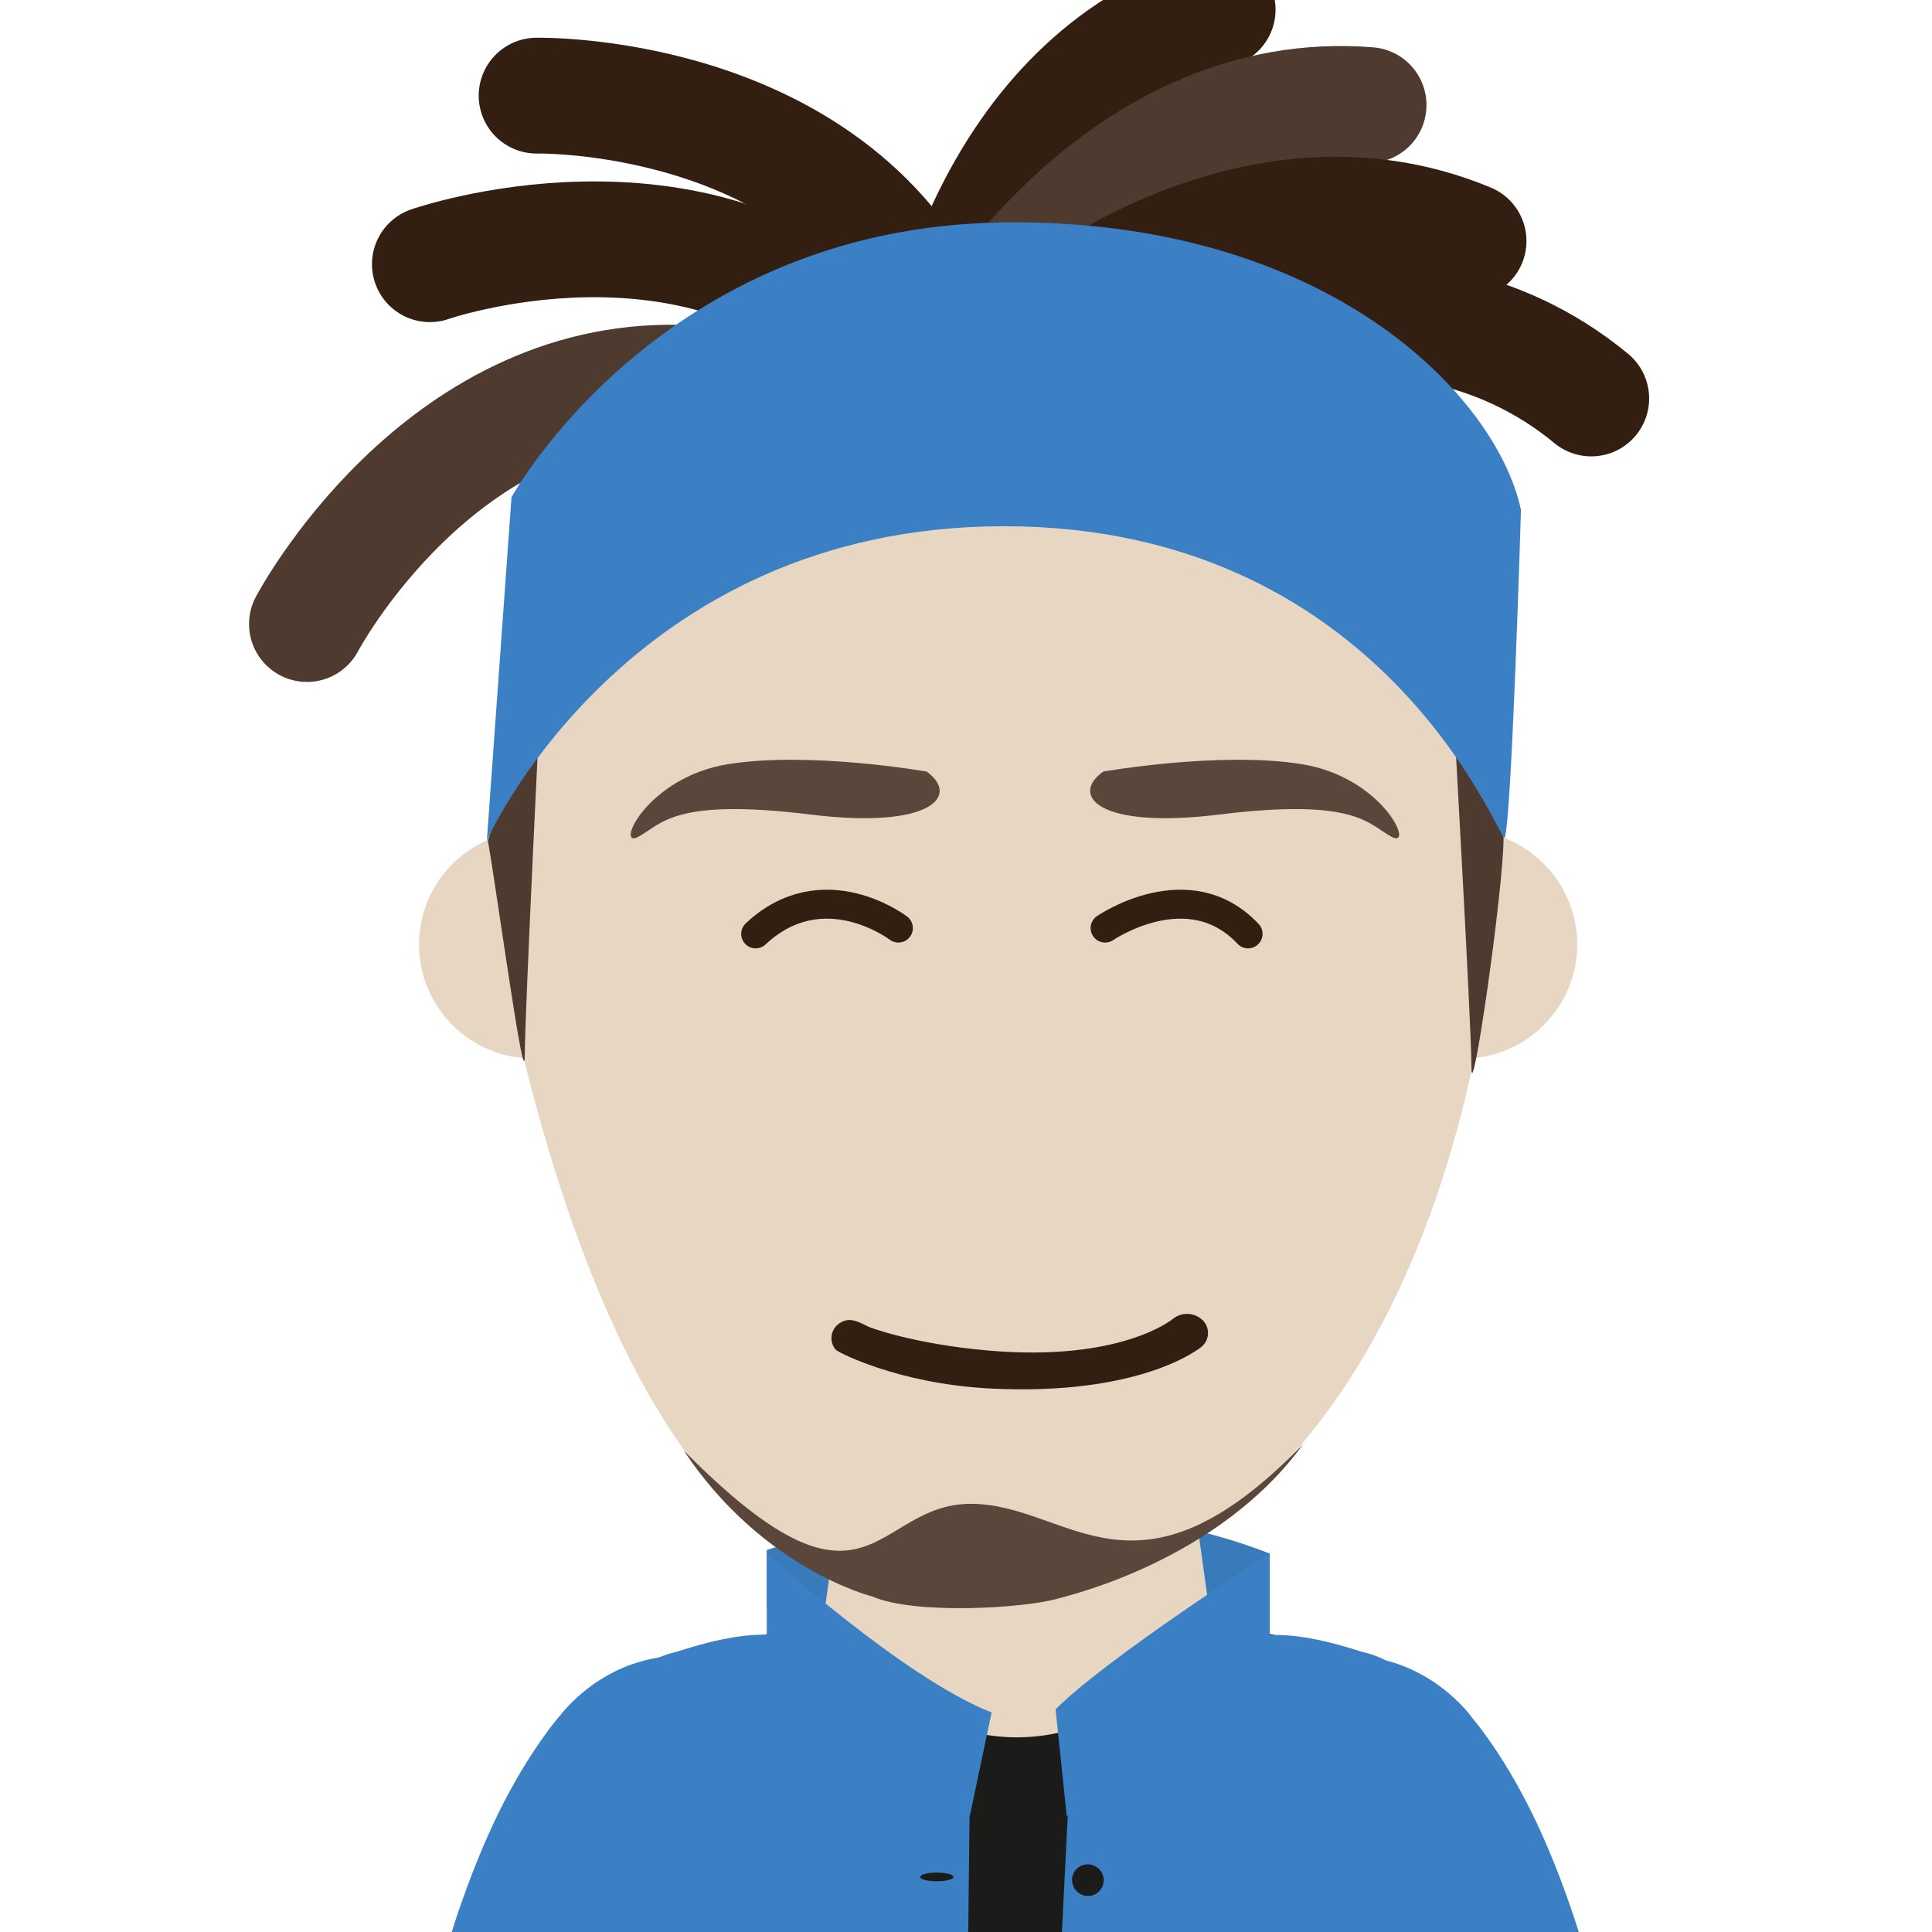 <?xml version="1.0" encoding="utf-8"?>
<!-- Generator: Adobe Illustrator 21.0.0, SVG Export Plug-In . SVG Version: 6.00 Build 0)  -->
<svg version="1.1" id="Ebene_1" xmlns="http://www.w3.org/2000/svg" xmlns:xlink="http://www.w3.org/1999/xlink" x="0px" y="0px"
	 viewBox="0 0 800 800" style="enable-background:new 0 0 800 800;" xml:space="preserve">
<style type="text/css">
	.st0{fill:#397ABA;}
	.st1{fill:none;stroke:#331E12;stroke-width:47.95;stroke-linecap:round;stroke-linejoin:round;}
	.st2{fill:none;stroke:#4F3A2F;stroke-width:47.95;stroke-linecap:round;stroke-linejoin:round;}
	.st3{fill:#3B80C5;}
	.st4{fill:#1B1B19;}
	.st5{fill:#E7D6C2;}
	.st6{fill:#331E12;}
	.st7{fill:#5B463B;}
	.st8{fill:#4F3A2F;}
	.st9{fill:none;stroke:#331E12;stroke-width:11.99;stroke-linecap:round;stroke-linejoin:round;}
</style>
<path class="st0" d="M317.5,641.8c0,0,110.3-36.7,208.3,1.5l-1.3,27.5l-207-4.8V641.8z"/>
<title>manu</title>
<path class="st1" d="M390.4,148.8c0,0,17.7-114.7,113.8-144.8"/>
<path class="st2" d="M406.9,135.1c0,0,59.4-99.7,159.8-91.6"/>
<path class="st2" d="M127.1,258.4c0,0,54.1-102.7,154.8-99.9"/>
<path class="st1" d="M427.8,137.6c0,0,87.3-76.5,180.3-37.8"/>
<path class="st1" d="M475.4,148.4c0,0,105.8-47.7,183.5,16.6"/>
<path class="st1" d="M178,109.4c0,0,109.6-38.2,181.3,32.5"/>
<path class="st1" d="M222.2,39.6c0,0,116-2.5,162.4,87"/>
<path class="st3" d="M607.8,709c-7.2-8.4-16.3-15-26.6-19.1c-10.4-4-21.4-5.3-30.7-3.2c-4.3,0.8-8.3,2.4-11.9,4.8
	c-3.2,2-6,4.6-8.2,7.7c-4.2,5.9-5.8,12.6-6,19.7c0,14.2,4.4,27.3,3.6,37.1s-3.7,14.4,1.1,19.7l0.6,0.8c0.4,0.6,1,1.1,1.8,2.3
	c2.5,3.4,4.7,7,6.8,10.7c5.7,9.9,12.5,26.6,18.1,44.7s10.2,37.5,13.2,52.2s4.7,24.8,4.7,24.8l101.5-17.8c0,0-1.8-11.1-5.3-27.8
	s-8.6-39.1-15.6-61.9s-16.2-46-26.4-64.1c-4.2-7.6-8.9-15-14-22c-1.9-2.7-3.8-4.8-4.9-6.3L607.8,709"/>
<path class="st3" d="M311.7,775.7c4.8-5.3,1.9-10,1.1-19.7s3.6-22.9,3.6-37.1c-0.1-7.1-1.7-13.8-6-19.7c-2.2-3.1-5-5.7-8.2-7.7
	c-3.6-2.4-7.7-4-11.9-4.8c-9.3-2.1-20.3-0.8-30.7,3.2c-10.3,4.1-19.4,10.7-26.6,19.1c0,0-0.6,0.8-1.8,2.2s-3,3.6-4.9,6.3
	c-5.1,7-9.8,14.4-14,22c-10.2,18.1-19.4,41.4-26.4,64.1s-12.2,45.2-15.6,61.9s-5.3,27.8-5.3,27.8l101.5,17.8c0,0,1.7-10.1,4.7-24.8
	s7.5-34.1,13.1-52.2s12.4-34.8,18.1-44.7c2-3.7,4.2-7.3,6.7-10.7c0.8-1.2,1.4-1.8,1.8-2.3L311.7,775.7z"/>
<path class="st4" d="M563,684c-34-7.6-86.4-16.7-140.9-16.8s-107.2,9.2-141.2,16.8c-21.5,4.8-38.7,27.7-38.7,49.7v512.2h359.5V733.7
	C601.7,711.7,584.5,688.7,563,684"/>
<path class="st5" d="M496.6,637l5.6,40.4c0,0-34.7,42-81.1,42s-81.1-41.9-81.1-41.9l5.6-40.5H496.6z"/>
<path class="st5" d="M653.1,391.1c0,26.1-21.2,47.2-47.2,47.2s-47.2-21.2-47.2-47.2s21.2-47.2,47.2-47.2c0,0,0,0,0,0
	C631.9,343.8,653.1,365,653.1,391.1"/>
<path class="st5" d="M267.9,391.1c0,26.1-21.2,47.2-47.2,47.2s-47.2-21.2-47.2-47.2s21.2-47.2,47.2-47.2
	C246.7,343.8,267.9,365,267.9,391.1"/>
<path class="st5" d="M361.1,112.5c-126.2,0-160.6,242.1-160.6,242.1s36.8,284.5,160.6,299.8h80c54.5,1.7,164.9-74.8,181-301.6
	C622.1,352.9,672.1,97.2,361.1,112.5"/>
<path class="st6" d="M409.1,574.9c62.8,3.4,87.5-16.4,88.5-17.3c3.1-2.6,3.5-7.3,0.9-10.4c-0.2-0.3-0.4-0.5-0.7-0.7
	c-3.3-3.1-8.5-3.3-12.1-0.4c-0.5,0.4-21.7,17.7-75.6,13.2c-31.5-2.6-50.5-9.8-50.6-10c-5.4-2.8-8.4-3.8-12.1-1.2
	c-3.3,2.3-4.1,6.9-1.8,10.2c0.2,0.2,0.4,0.5,0.6,0.7C347.1,560,371.8,572.8,409.1,574.9"/>
<path class="st7" d="M456.8,319.5c-14,10.1-1.7,23.9,47.9,17.8c56.9-7,61.7,3.9,71.5,9.2s-3.4-24.7-37.3-30.1
	S456.8,319.5,456.8,319.5"/>
<path class="st7" d="M383.7,319.5c14,10.1,1.7,23.9-47.9,17.8c-56.9-7-61.7,3.9-71.5,9.2s3.4-24.7,37.3-30.1
	S383.7,319.5,383.7,319.5"/>
<path class="st7" d="M361.3,661.1c17.5,7.6,62.7,4.9,76.9,0.8c4.9-1.4,66.5-15.8,101.5-64c-69.7,72-96.8,24.8-137.7,24.8
	s-41.7,56-118.9-22.1C315.8,649.9,361.3,661.1,361.3,661.1"/>
<path class="st8" d="M601.3,284.1c0,0,8,140.6,8,158s13.3-73.6,13.3-95.5S601.3,284.1,601.3,284.1"/>
<path class="st8" d="M224,284.1c0,0-6.7,135.5-6.7,152.9s-11.2-65.6-15.3-89L224,284.1z"/>
<path class="st3" d="M211.8,205.9L201.6,348c0,0,57.6-130.1,214.1-130.1S620.1,346.5,623,347c2.9-5.3,6.8-135.9,6.8-135.9
	c-10.2-47.6-80.7-120.6-214.1-119C273,93.8,211.8,205.9,211.8,205.9"/>
<path class="st3" d="M317.5,692.5v-49.3c0,0,56.6,51.6,93.1,65.9l-9,42.8L317.5,692.5z"/>
<path class="st3" d="M525.8,692.5v-49.3c0,0-67.8,43.5-88.7,64.6l4.6,44.2L525.8,692.5z"/>
<path class="st3" d="M564,684c-73.2-23.8-64.1,17-121.8,66.3l-23.8,478.8l184.3,16.8V733.7C602.7,711.7,585.6,688.7,564,684"/>
<path class="st3" d="M280.1,684c73.2-23.8,63.6,15.7,121.4,64.9l-5.4,482.9l-154.6,4.1V733.7C241.4,711.7,258.5,688.7,280.1,684"/>
<path class="st4" d="M387.9,779c3.8,0,6.9-0.8,6.9-1.8s-3.1-1.8-6.9-1.8s-6.9,0.8-6.9,1.8S384.1,779,387.9,779"/>
<path class="st4" d="M450.8,785.1c3.6-0.2,6.4-3.3,6.2-6.9s-3.3-6.4-6.9-6.2c-3.5,0.2-6.2,3-6.2,6.5
	C444,782.3,447.1,785.2,450.8,785.1C450.8,785.1,450.8,785.1,450.8,785.1"/>
<path class="st9" d="M457.6,384.3c0,0,34.6-23.8,59.2,2.4"/>
<path class="st9" d="M372,384.3c0,0-31.1-23.8-59.1,2.4"/>
</svg>
